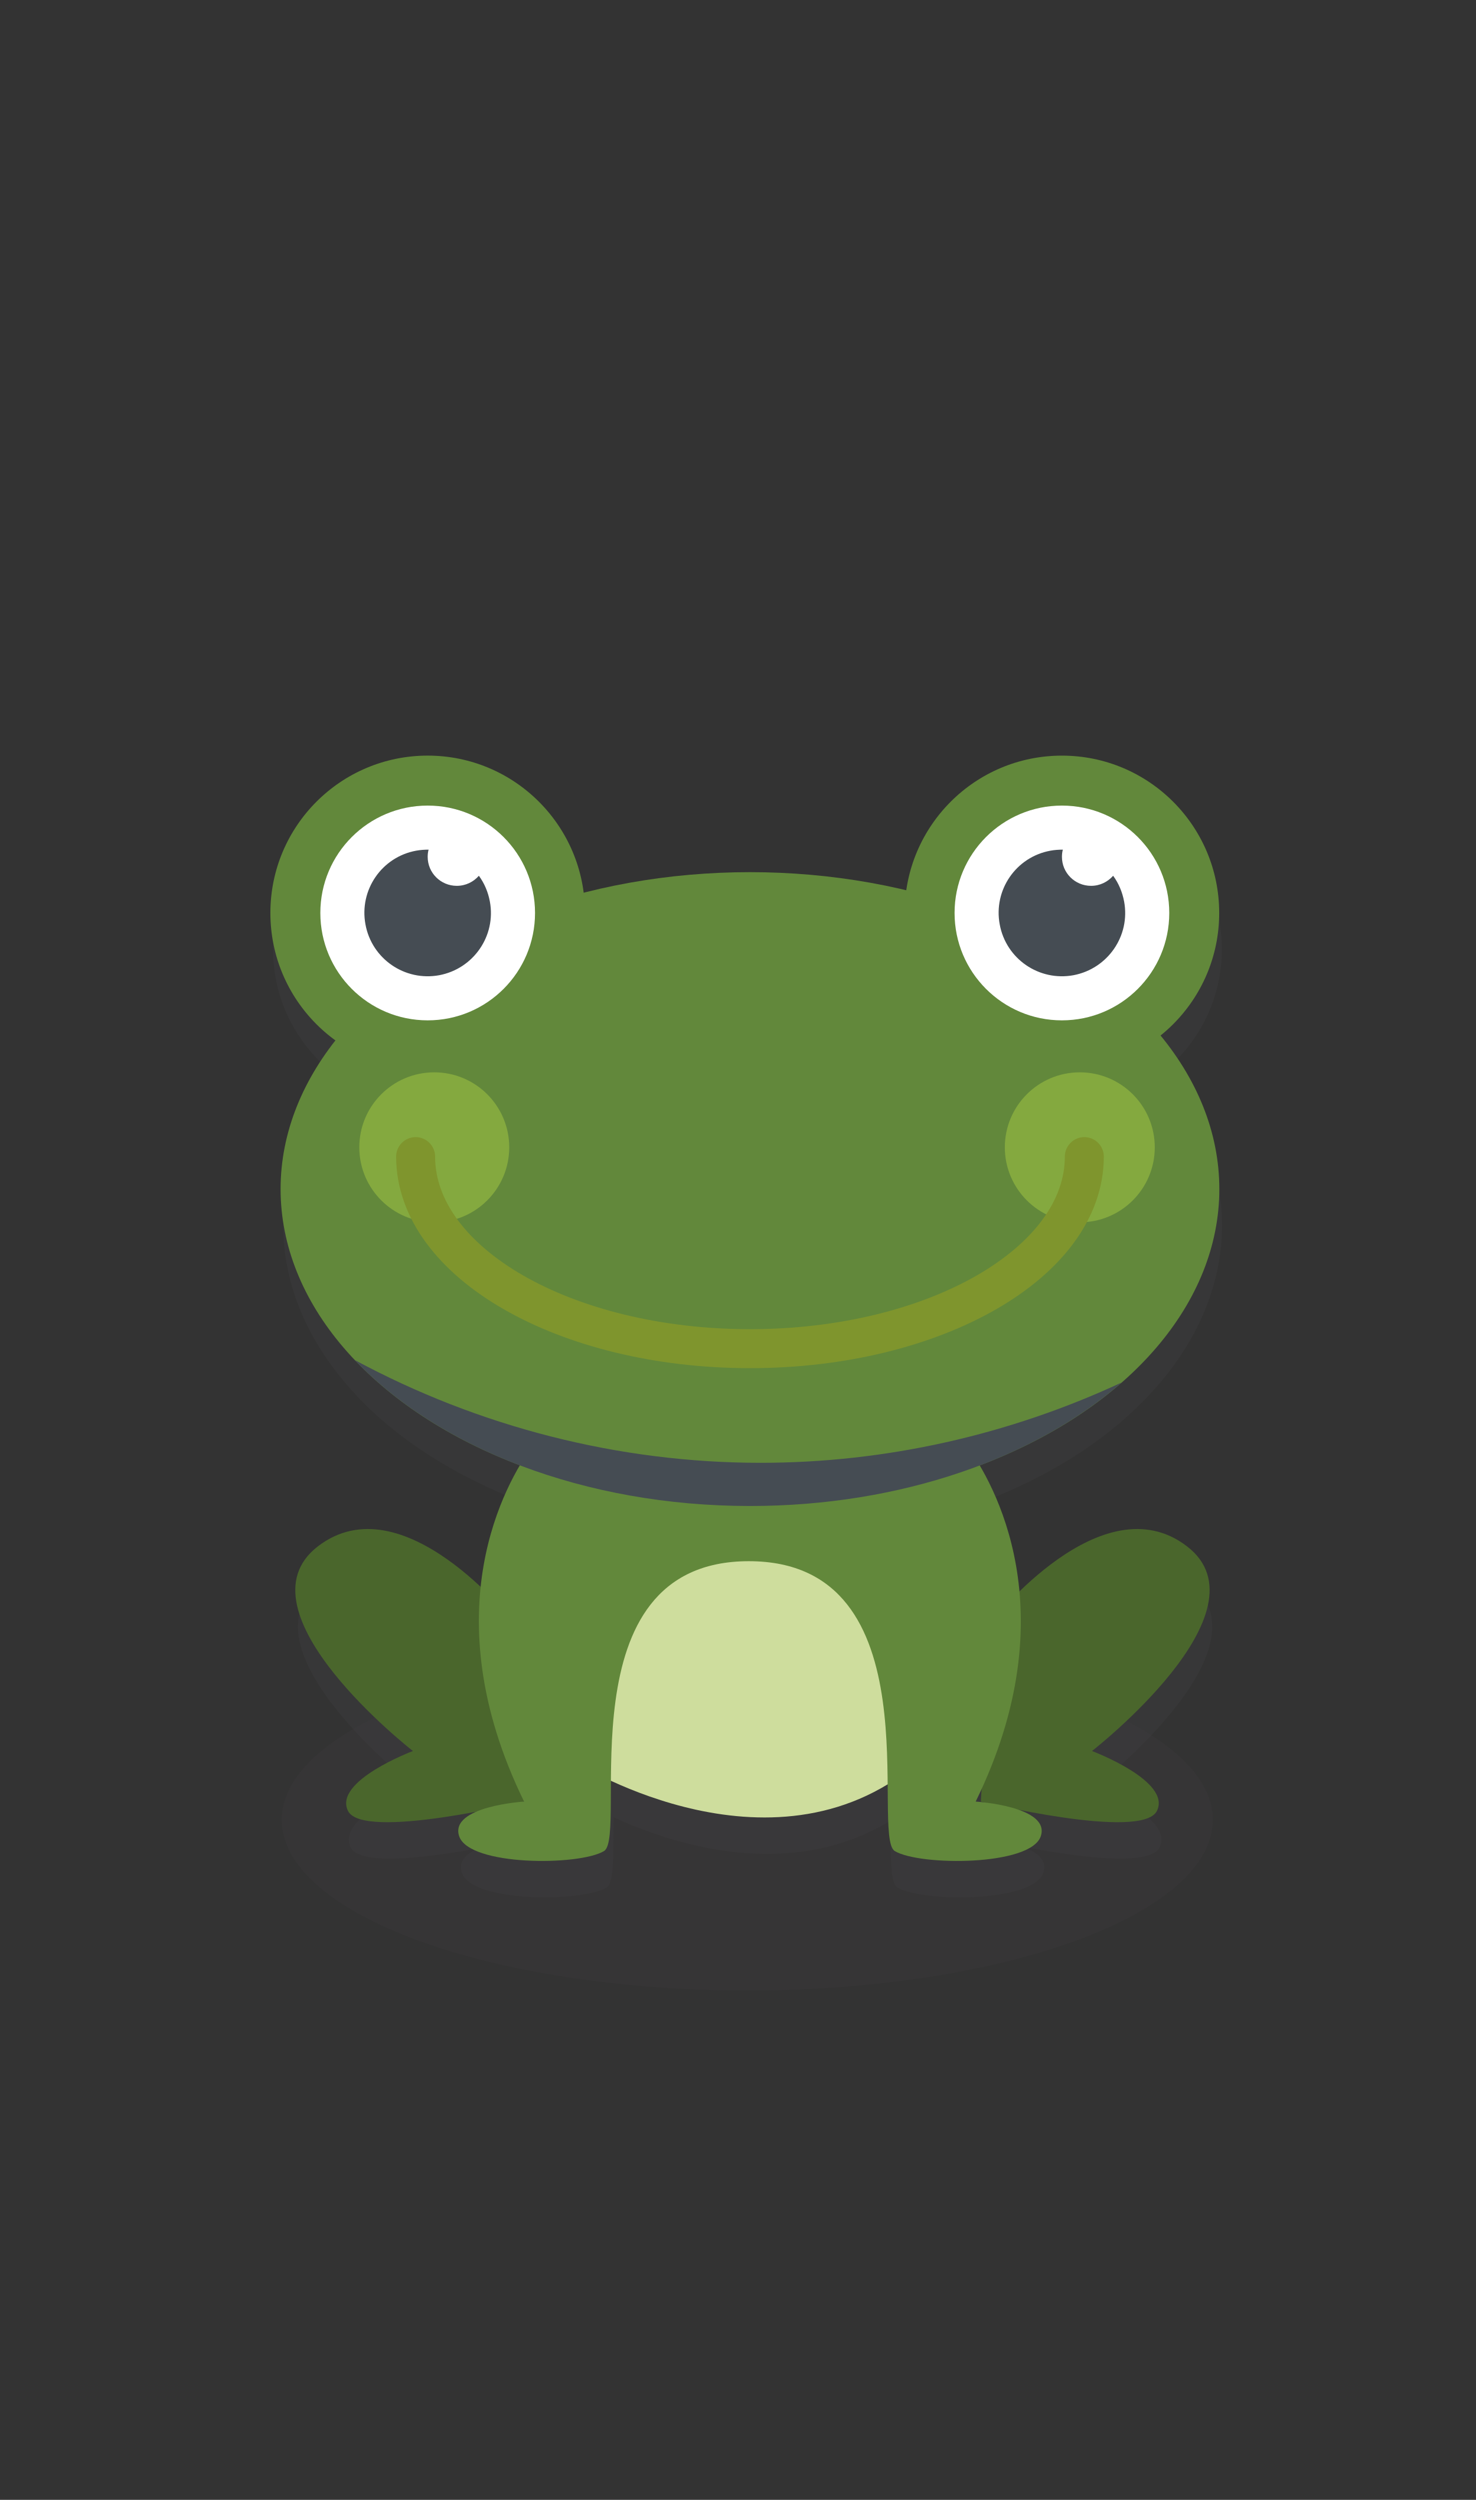 <?xml version="1.0" encoding="utf-8"?>
<!-- Generator: Adobe Illustrator 16.0.0, SVG Export Plug-In . SVG Version: 6.00 Build 0)  -->
<!DOCTYPE svg PUBLIC "-//W3C//DTD SVG 1.1//EN" "http://www.w3.org/Graphics/SVG/1.1/DTD/svg11.dtd">
<svg version="1.1" id="Layer_1" xmlns="http://www.w3.org/2000/svg" xmlns:xlink="http://www.w3.org/1999/xlink" x="0px" y="0px"
	 width="75.76px" height="128.268px" viewBox="0 0 75.76 128.268" enable-background="new 0 0 75.76 128.268" xml:space="preserve">
<rect x="0" y="0" width="75.76" height="128.268" fill="#333333" stroke="none"/>
<ellipse opacity="0.2" fill="#414042" cx="38.356" cy="93.38" rx="23.896" ry="8.754"/>
<g opacity="0.3">
	<path fill="#414042" d="M26.454,85.052c0,0-5.639-7.177-9.994-3.845c-4.357,3.332,4.869,10.508,4.869,10.508
		s-4.1,1.538-3.332,3.075c0.77,1.538,9.039-0.48,9.039-0.48L26.454,85.052z"/>
	<path fill="#414042" d="M51.058,85.052c0,0,5.641-7.177,9.996-3.845s-4.869,10.508-4.869,10.508s4.102,1.538,3.332,3.075
		c-0.77,1.538-9.037-0.48-9.037-0.48L51.058,85.052z"/>
	<path fill="#414042" d="M29.851,92.386c0,0,10.221,6.36,17.652-0.304L43.624,80.5H32.478L29.851,92.386z"/>
	<path fill="#414042" d="M50.216,94.309c4.787-9.793,0.875-16.422-0.412-18.198c-0.229-0.314-0.406-0.479-0.406-0.479L38.57,76.977
		l-10.764-1.345c0,0-0.146,0.163-0.375,0.479c-1.285,1.776-5.184,8.405-0.395,18.198c0,0-3.844,0.24-3.332,1.778
		c0.514,1.538,6.152,1.529,7.434,0.762c1.281-0.77-2.178-14.874,7.432-14.874c9.611,0,6.213,14.104,7.494,14.874
		c1.281,0.769,6.98,0.776,7.492-0.762C54.07,94.549,50.216,94.309,50.216,94.309z"/>
	<ellipse fill="#414042" cx="38.63" cy="62.881" rx="24.092" ry="16.261"/>
	<path fill="#414042" d="M39.177,76.927c-7.311,0-14.48-1.854-20.836-5.276c4.281,4.506,11.768,7.492,20.289,7.492
		c7.77,0,14.678-2.483,19.082-6.339C51.948,75.488,45.618,76.927,39.177,76.927z"/>
	<g>
		<circle fill="#414042" cx="54.642" cy="48.714" r="8.073"/>
		<circle fill="#414042" cx="54.642" cy="48.714" r="5.51"/>
	</g>
	<g>
		<circle fill="#414042" cx="22.087" cy="48.714" r="8.074"/>
		<circle fill="#414042" cx="22.087" cy="48.714" r="5.51"/>
		<path fill="#414042" d="M22.679,51.908c-1.766,0.325-3.461-0.84-3.785-2.604c-0.33-1.766,0.834-3.461,2.598-3.785
			c0.217-0.04,0.434-0.054,0.641-0.054c-0.031,0.116-0.045,0.239-0.045,0.37c0,0.824,0.67,1.487,1.494,1.487
			c0.455,0,0.855-0.2,1.133-0.517c0.277,0.378,0.471,0.825,0.563,1.318C25.609,49.89,24.437,51.577,22.679,51.908z"/>
		<path fill="#414042" d="M55.234,51.908c-1.766,0.325-3.461-0.84-3.785-2.604c-0.332-1.766,0.832-3.461,2.6-3.785
			c0.215-0.04,0.432-0.054,0.639-0.054c-0.031,0.116-0.045,0.239-0.045,0.37c0,0.824,0.67,1.487,1.494,1.487
			c0.455,0,0.855-0.2,1.133-0.517c0.279,0.378,0.471,0.825,0.563,1.318C58.163,49.89,56.991,51.577,55.234,51.908z"/>
	</g>
	<circle fill="#414042" cx="55.56" cy="60.739" r="3.848"/>
	<circle fill="#414042" cx="22.425" cy="60.739" r="3.848"/>
</g>
<g>
	<g>
		<path fill="#4A662C" d="M26.32,83.183c0,0-5.639-7.177-9.995-3.845s4.87,10.508,4.87,10.508s-4.101,1.538-3.332,3.075
			c0.769,1.538,9.038-0.48,9.038-0.48L26.32,83.183z"/>
		<path fill="#4A662C" d="M50.923,83.183c0,0,5.64-7.177,9.996-3.845c4.355,3.332-4.869,10.508-4.869,10.508
			s4.101,1.538,3.331,3.075c-0.77,1.538-9.037-0.48-9.037-0.48L50.923,83.183z"/>
		<path fill="#CEDD9D" d="M29.715,90.517c0,0,10.221,6.36,17.652-0.304L43.49,78.631H32.342L29.715,90.517z"/>
		<path fill="#62883B" d="M50.08,92.44c4.788-9.793,0.875-16.422-0.411-18.198c-0.229-0.314-0.407-0.479-0.407-0.479l-10.828,1.345
			L27.67,73.763c0,0-0.146,0.163-0.374,0.479c-1.285,1.776-5.184,8.405-0.396,18.198c0,0-3.844,0.24-3.332,1.778
			c0.514,1.538,6.152,1.529,7.434,0.762c1.282-0.77-2.178-14.874,7.433-14.874c9.611,0,6.212,14.104,7.494,14.874
			c1.281,0.769,6.979,0.776,7.492-0.762S50.08,92.44,50.08,92.44z"/>
		<ellipse fill="#62883B" cx="38.494" cy="61.012" rx="24.092" ry="16.261"/>
		<path fill="#454C53" d="M39.042,75.058c-7.311,0-14.48-1.854-20.836-5.276c4.281,4.506,11.767,7.492,20.289,7.492
			c7.769,0,14.678-2.483,19.081-6.339C51.813,73.618,45.483,75.058,39.042,75.058z"/>
		<g>
			<circle fill="#62883B" cx="54.506" cy="46.845" r="8.073"/>
			<circle fill="#FFFFFF" cx="54.506" cy="46.845" r="5.51"/>
		</g>
		<g>
			<circle fill="#62883B" cx="21.952" cy="46.845" r="8.074"/>
			<circle fill="#FFFFFF" cx="21.952" cy="46.845" r="5.51"/>
			<path fill="#454C53" d="M22.544,50.039c-1.766,0.325-3.461-0.84-3.785-2.604c-0.331-1.766,0.833-3.461,2.598-3.785
				c0.216-0.04,0.433-0.054,0.641-0.054c-0.031,0.116-0.046,0.239-0.046,0.37c0,0.824,0.67,1.487,1.494,1.487
				c0.455,0,0.856-0.2,1.134-0.517c0.277,0.378,0.471,0.825,0.563,1.318C25.473,48.021,24.302,49.708,22.544,50.039z"/>
			<path fill="#454C53" d="M55.098,50.039c-1.766,0.325-3.461-0.84-3.784-2.604c-0.332-1.766,0.832-3.461,2.599-3.785
				c0.216-0.04,0.433-0.054,0.64-0.054c-0.031,0.116-0.046,0.239-0.046,0.37c0,0.824,0.67,1.487,1.495,1.487
				c0.455,0,0.854-0.2,1.133-0.517c0.278,0.378,0.47,0.825,0.563,1.318C58.028,48.021,56.856,49.708,55.098,50.039z"/>
		</g>
		<circle fill="#84A93F" cx="55.424" cy="58.87" r="3.848"/>
		<circle fill="#84A93F" cx="22.29" cy="58.87" r="3.848"/>
		<path fill="none" stroke="#7F952D" stroke-width="2" stroke-linecap="round" stroke-miterlimit="10" d="M55.656,59.347
			c0,5.44-7.683,9.854-17.161,9.854c-9.479,0-17.162-4.413-17.162-9.854"/>
	</g>
</g>
</svg>
